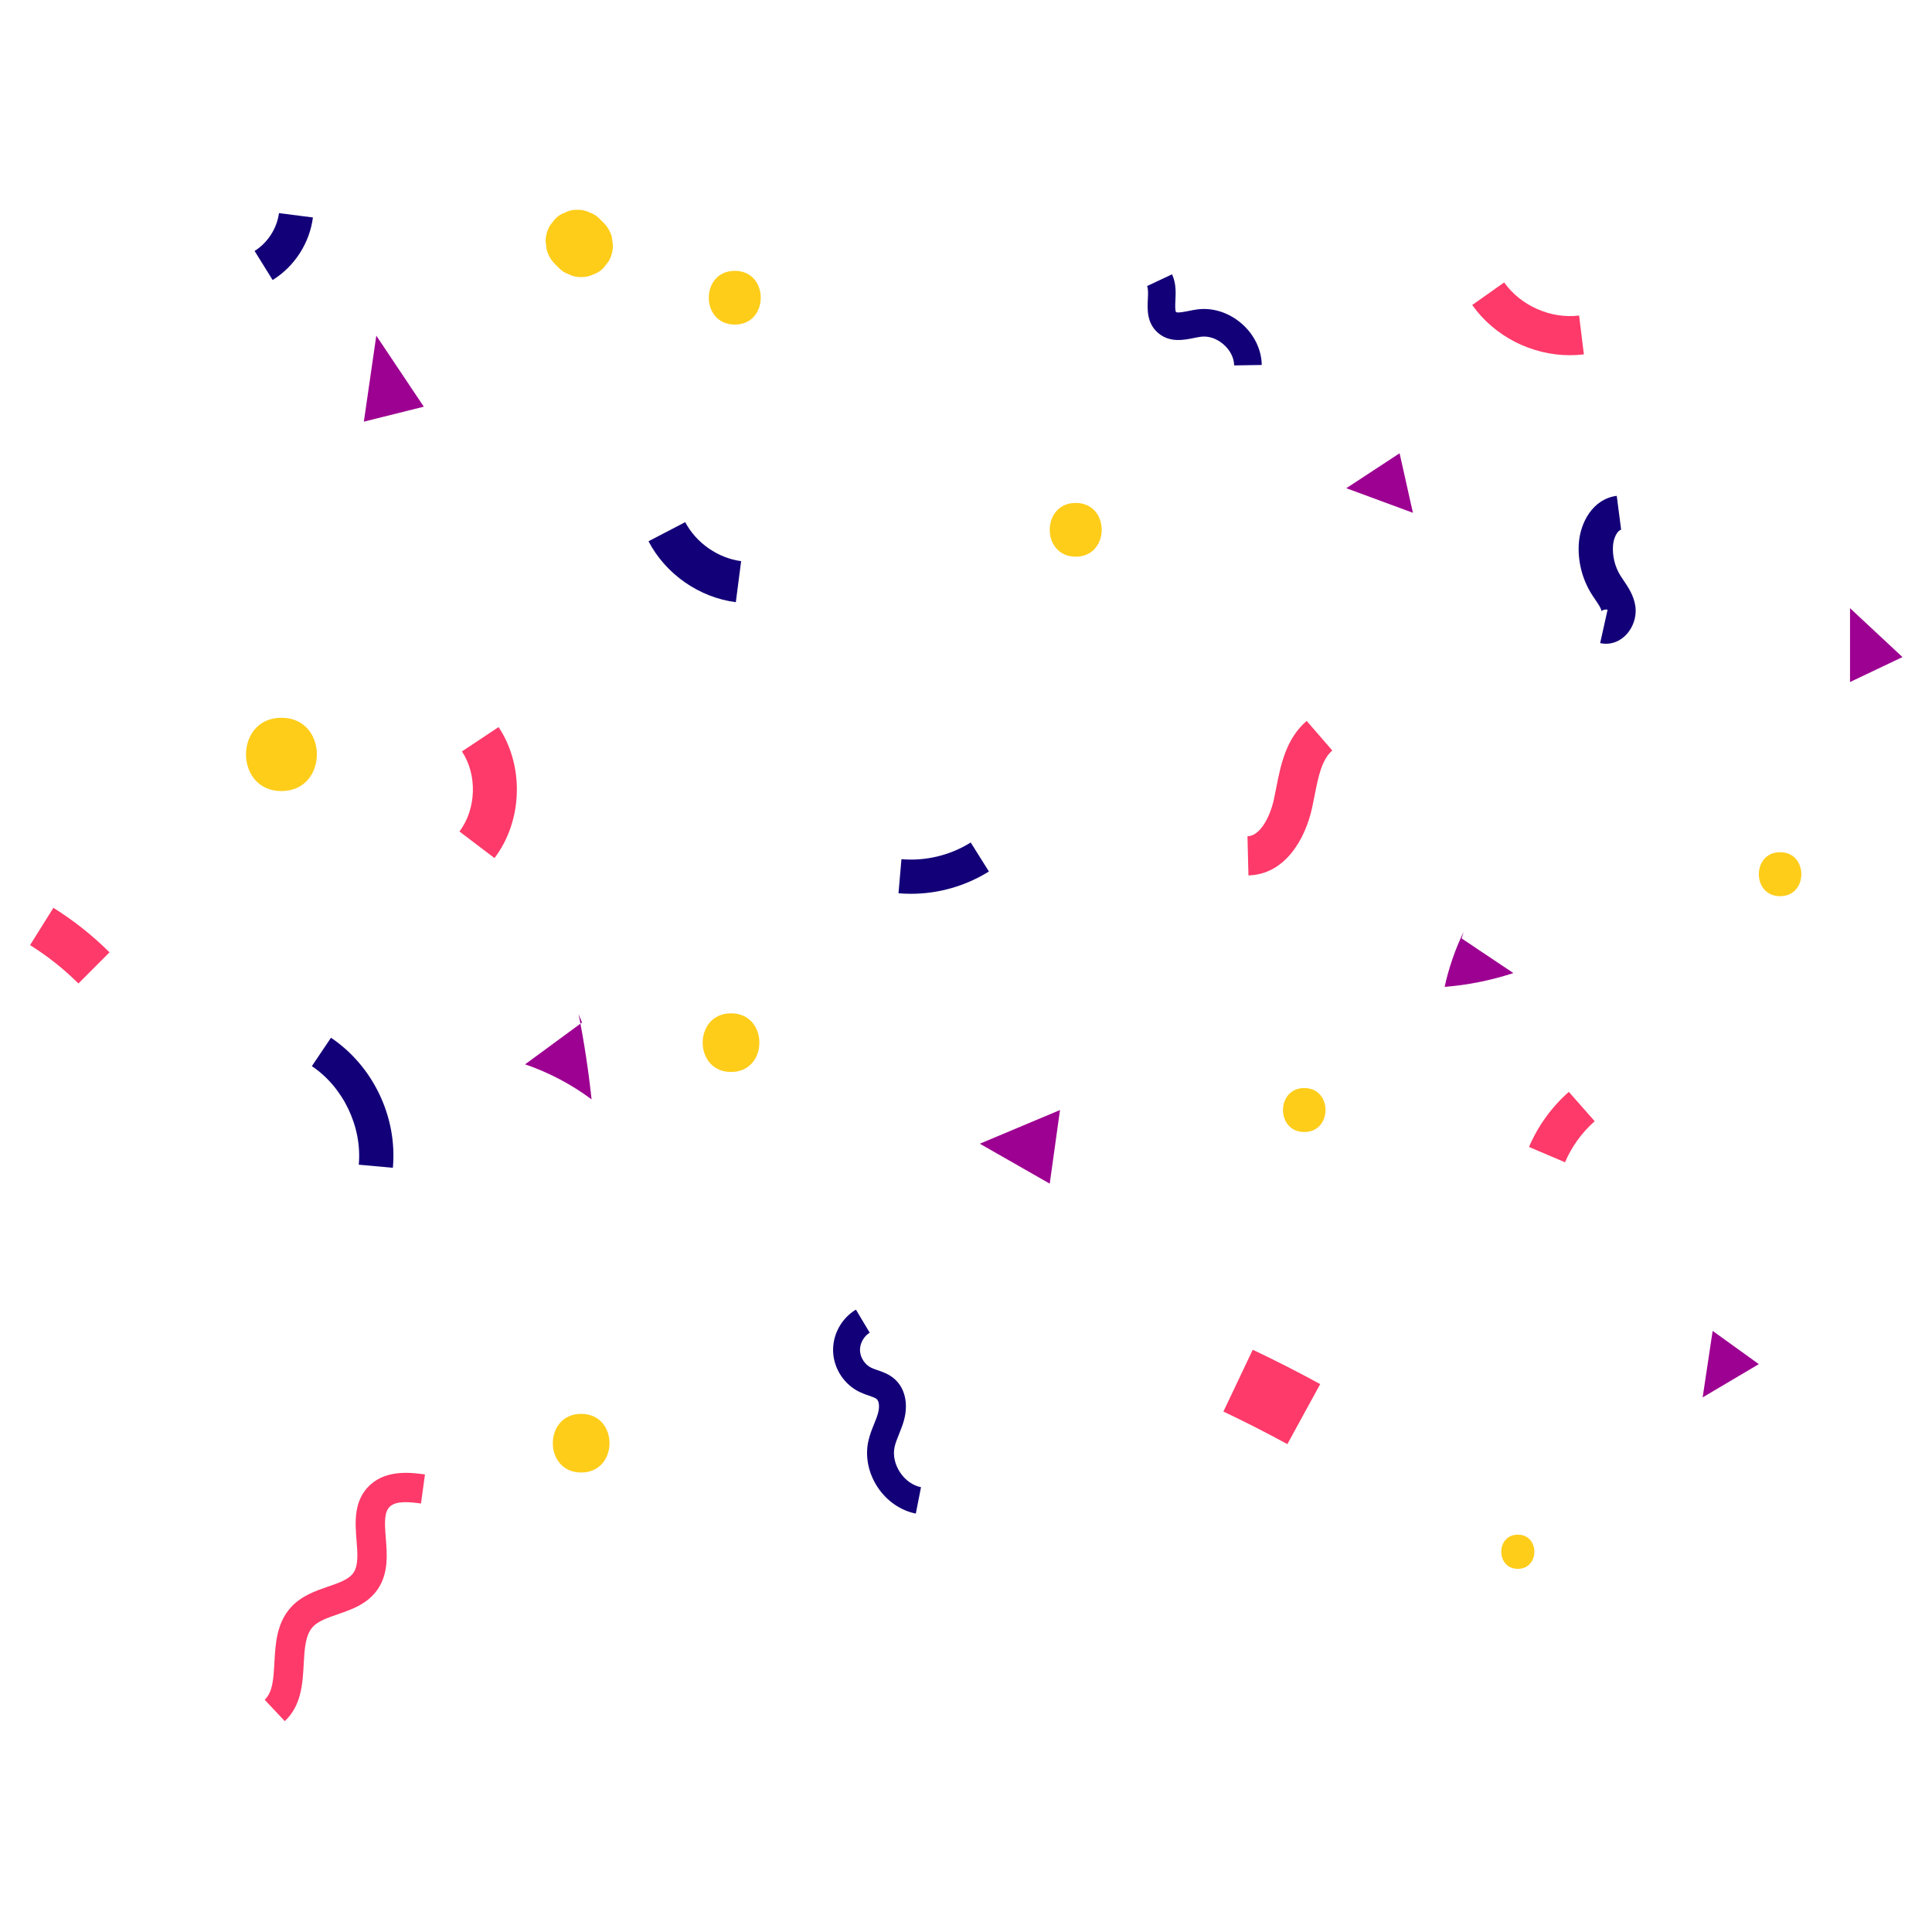 <svg xmlns="http://www.w3.org/2000/svg" xmlns:xlink="http://www.w3.org/1999/xlink" width="1080" zoomAndPan="magnify" viewBox="0 0 810 810" height="1080" preserveAspectRatio="xMidYMid meet" version="1.0"><defs><clipPath id="id1"><path d="M 228 87.949 L 257 87.949 L 257 117 L 228 117 Z M 228 87.949 " clip-rule="nonzero"/></clipPath><clipPath id="id2"><path d="M 110 617 L 179 617 L 179 721.699 L 110 721.699 Z M 110 617 " clip-rule="nonzero"/></clipPath></defs><path fill="#120078" d="M 308.496 252.469 C 293.094 250.477 279.066 240.688 271.891 226.926 L 287.289 218.906 C 291.816 227.586 301.016 234.004 310.727 235.262 Z M 308.496 252.469 " fill-opacity="1" fill-rule="nonzero"/><path fill="#120078" d="M 381.93 374.73 C 380.184 374.73 378.438 374.656 376.695 374.504 L 377.941 360.215 C 388.059 361.094 398.371 358.609 406.977 353.219 L 414.602 365.371 C 404.848 371.48 393.414 374.73 381.93 374.73 Z M 381.93 374.73 " fill-opacity="1" fill-rule="nonzero"/><path fill="#120078" d="M 673.312 269.898 C 672.5 269.898 671.684 269.809 670.871 269.629 L 673.988 255.629 C 672.66 255.332 671.531 255.992 671.316 256.309 C 671.355 256.25 671.402 256.109 671.406 256.043 C 671.207 254.914 670.059 253.219 668.84 251.426 C 668.211 250.5 667.582 249.57 667.008 248.625 C 663.246 242.438 661.441 235.055 661.93 227.832 C 662.523 219.137 667.746 209.188 677.828 207.883 L 679.672 222.105 C 678.289 222.285 676.496 225.25 676.254 228.801 C 675.965 233.098 677.035 237.492 679.277 241.176 C 679.727 241.918 680.223 242.645 680.719 243.375 C 682.559 246.082 684.848 249.453 685.578 253.809 C 686.348 258.387 684.66 263.414 681.285 266.613 C 679.023 268.758 676.211 269.898 673.312 269.898 Z M 673.312 269.898 " fill-opacity="1" fill-rule="nonzero"/><path fill="#120078" d="M 164.711 489.605 L 150.414 488.301 C 151.863 472.461 143.961 455.859 130.75 446.984 L 138.766 435.082 C 156.465 446.977 166.648 468.379 164.711 489.605 Z M 164.711 489.605 " fill-opacity="1" fill-rule="nonzero"/><path fill="#120078" d="M 383.961 634.574 C 377.578 633.32 371.723 629.258 367.891 623.426 C 364.059 617.598 362.652 610.613 364.039 604.266 C 364.613 601.633 365.547 599.312 366.453 597.07 C 367.105 595.453 367.723 593.922 368.125 592.449 C 368.809 589.926 368.602 587.531 367.621 586.625 C 366.984 586.035 365.617 585.566 364.172 585.074 C 363.043 584.688 361.766 584.254 360.484 583.645 C 354.027 580.578 349.637 573.984 349.297 566.848 C 348.957 559.707 352.707 552.73 358.848 549.066 L 364.629 558.742 C 362.094 560.254 360.422 563.367 360.562 566.312 C 360.703 569.258 362.66 572.199 365.328 573.469 C 366.027 573.801 366.898 574.098 367.82 574.41 C 370.082 575.184 372.895 576.145 375.281 578.355 C 379.461 582.223 380.855 588.594 379.008 595.398 C 378.434 597.516 377.66 599.43 376.914 601.281 C 376.152 603.176 375.43 604.961 375.059 606.664 C 374.316 610.074 375.141 613.926 377.316 617.242 C 379.496 620.555 382.711 622.844 386.133 623.516 Z M 383.961 634.574 " fill-opacity="1" fill-rule="nonzero"/><path fill="#120078" d="M 114.301 117.402 L 106.738 105.211 C 112.219 101.816 116.133 95.738 116.957 89.348 L 131.195 91.18 C 129.812 101.902 123.5 111.707 114.301 117.402 Z M 114.301 117.402 " fill-opacity="1" fill-rule="nonzero"/><path fill="#120078" d="M 517.426 153.199 C 517.375 150 515.73 146.773 512.918 144.344 C 510.105 141.918 506.676 140.762 503.492 141.18 C 502.57 141.301 501.613 141.5 500.652 141.691 C 496.336 142.566 490.422 143.766 485.559 139.605 C 480.742 135.492 481.031 129.652 481.238 125.387 C 481.344 123.262 481.449 121.066 480.918 119.934 L 491.379 115.008 C 493.145 118.75 492.949 122.746 492.793 125.953 C 492.719 127.504 492.574 130.391 493.078 130.82 C 493.648 131.309 496.715 130.695 498.359 130.363 C 499.59 130.113 500.812 129.871 501.992 129.719 C 508.434 128.879 515.176 131.02 520.48 135.598 C 525.785 140.172 528.891 146.52 528.996 153.012 Z M 517.426 153.199 " fill-opacity="1" fill-rule="nonzero"/><path fill="#fecd1a" d="M 636.352 643.406 C 627.117 643.406 627.102 657.75 636.352 657.75 C 645.59 657.75 645.605 643.406 636.352 643.406 Z M 636.352 643.406 " fill-opacity="1" fill-rule="nonzero"/><path fill="#fecd1a" d="M 243.656 592.77 C 227.82 592.77 227.793 617.355 243.656 617.355 C 259.488 617.355 259.516 592.77 243.656 592.77 Z M 243.656 592.77 " fill-opacity="1" fill-rule="nonzero"/><path fill="#fecd1a" d="M 306.488 424.84 C 290.652 424.84 290.625 449.43 306.488 449.43 C 322.32 449.43 322.348 424.84 306.488 424.84 Z M 306.488 424.84 " fill-opacity="1" fill-rule="nonzero"/><path fill="#fecd1a" d="M 117.992 300.922 C 98.199 300.922 98.164 331.656 117.992 331.656 C 137.785 331.656 137.816 300.922 117.992 300.922 Z M 117.992 300.922 " fill-opacity="1" fill-rule="nonzero"/><path fill="#fecd1a" d="M 451 210.852 C 436.484 210.852 436.461 233.391 451 233.391 C 465.516 233.391 465.539 210.852 451 210.852 Z M 451 210.852 " fill-opacity="1" fill-rule="nonzero"/><path fill="#fecd1a" d="M 746.309 357.289 C 734.434 357.289 734.414 375.73 746.309 375.73 C 758.184 375.73 758.203 357.289 746.309 357.289 Z M 746.309 357.289 " fill-opacity="1" fill-rule="nonzero"/><path fill="#fecd1a" d="M 546.816 456.164 C 534.941 456.164 534.922 474.605 546.816 474.605 C 558.695 474.605 558.715 456.164 546.816 456.164 Z M 546.816 456.164 " fill-opacity="1" fill-rule="nonzero"/><g clip-path="url(#id1)"><path fill="#fecd1a" d="M 256.508 99.305 C 255.875 97.047 254.734 95.09 253.082 93.426 L 251.512 91.859 C 250.301 90.559 248.871 89.641 247.219 89.105 C 245.633 88.27 243.918 87.887 242.086 87.957 C 240.25 87.887 238.535 88.27 236.949 89.105 C 235.297 89.641 233.867 90.559 232.66 91.859 C 231.965 92.758 231.27 93.656 230.574 94.555 C 229.367 96.633 228.762 98.871 228.754 101.277 L 229.23 104.816 C 229.863 107.074 231.008 109.031 232.66 110.691 C 233.184 111.215 233.707 111.738 234.23 112.262 C 235.438 113.562 236.867 114.48 238.52 115.016 C 240.109 115.852 241.82 116.234 243.656 116.164 C 245.488 116.234 247.203 115.852 248.789 115.016 C 250.441 114.48 251.875 113.562 253.082 112.262 C 253.777 111.363 254.469 110.465 255.164 109.566 C 256.371 107.488 256.977 105.25 256.984 102.844 Z M 256.508 99.305 " fill-opacity="1" fill-rule="nonzero"/></g><path fill="#fecd1a" d="M 308.059 113.547 C 293.543 113.547 293.52 136.086 308.059 136.086 C 322.574 136.086 322.598 113.547 308.059 113.547 Z M 308.059 113.547 " fill-opacity="1" fill-rule="nonzero"/><path fill="#fd3a69" d="M 523.418 367.016 L 523.004 350.629 C 528.309 350.496 532.461 342.531 534.074 335.191 C 534.418 333.613 534.734 332.004 535.051 330.383 C 536.945 320.738 539.09 309.805 547.832 302.246 L 558.566 314.641 C 554.102 318.504 552.668 325.805 551.152 333.531 C 550.812 335.277 550.473 337.012 550.098 338.707 C 547.145 352.141 538.586 366.629 523.418 367.016 Z M 523.418 367.016 " fill-opacity="1" fill-rule="nonzero"/><path fill="#fd3a69" d="M 658.168 148.922 C 642.156 148.922 626.555 141.043 617.238 127.875 L 630.633 118.41 C 637.543 128.176 650.18 133.766 662.047 132.293 L 664.047 148.566 C 662.09 148.805 660.125 148.922 658.168 148.922 Z M 658.168 148.922 " fill-opacity="1" fill-rule="nonzero"/><path fill="#fd3a69" d="M 656.141 487.285 L 641.043 480.871 C 644.785 472.078 650.559 464.094 657.734 457.777 L 668.578 470.078 C 663.23 474.785 658.93 480.738 656.141 487.285 Z M 656.141 487.285 " fill-opacity="1" fill-rule="nonzero"/><path fill="#fd3a69" d="M 539.73 605.461 C 530.973 600.676 521.953 596.082 512.918 591.805 L 525.219 565.883 C 534.746 570.395 544.262 575.246 553.504 580.293 Z M 539.73 605.461 " fill-opacity="1" fill-rule="nonzero"/><path fill="#fd3a69" d="M 32.879 412.332 C 26.758 406.234 19.934 400.824 12.605 396.246 L 22.387 380.609 C 30.891 385.918 38.805 392.199 45.91 399.277 Z M 32.879 412.332 " fill-opacity="1" fill-rule="nonzero"/><path fill="#fd3a69" d="M 207.316 359.754 L 192.621 348.602 C 199.73 339.25 200.18 324.82 193.668 315.043 L 209.035 304.828 C 219.867 321.098 219.145 344.195 207.316 359.754 Z M 207.316 359.754 " fill-opacity="1" fill-rule="nonzero"/><g clip-path="url(#id2)"><path fill="#fd3a69" d="M 119.398 721.598 L 110.973 712.637 C 114.367 709.449 114.68 703.684 115.047 697.004 C 115.469 689.23 115.949 680.422 122.066 673.77 C 126.438 669.016 132.34 666.984 137.543 665.191 C 142.289 663.555 146.387 662.141 148.277 659.25 C 150.309 656.145 149.906 651.129 149.48 645.816 C 148.879 638.324 148.133 629 155.219 622.52 C 162.344 616.004 172.641 617.414 178.168 618.168 L 176.504 630.348 C 171.613 629.68 166.172 629.172 163.527 631.586 C 161.055 633.848 161.203 638.102 161.746 644.836 C 162.289 651.641 162.906 659.352 158.582 665.973 C 154.383 672.391 147.566 674.738 141.555 676.812 C 137.355 678.262 133.391 679.625 131.129 682.09 C 127.996 685.492 127.672 691.41 127.332 697.672 C 126.887 705.809 126.387 715.035 119.398 721.598 Z M 119.398 721.598 " fill-opacity="1" fill-rule="nonzero"/></g><path fill="#9d0191" d="M 613.605 390.715 C 610.078 398.055 607.406 405.805 605.664 413.754 C 615.457 412.977 625.16 411.027 634.492 407.961 C 627.254 403.133 620.023 398.293 612.801 393.445 " fill-opacity="1" fill-rule="nonzero"/><path fill="#9d0191" d="M 244.008 428.699 C 236.051 434.543 228.094 440.387 220.141 446.227 C 230.121 449.641 239.566 454.617 248.023 460.918 C 246.738 448.93 244.922 437 242.582 425.172 " fill-opacity="1" fill-rule="nonzero"/><path fill="#9d0191" d="M 586.785 190.035 L 564.445 204.684 L 592.371 214.992 Z M 586.785 190.035 " fill-opacity="1" fill-rule="nonzero"/><path fill="#9d0191" d="M 157.762 140.719 L 152.547 176.781 L 177.68 170.504 Z M 157.762 140.719 " fill-opacity="1" fill-rule="nonzero"/><path fill="#9d0191" d="M 718.035 557.98 L 713.844 585.859 L 737.395 571.922 Z M 718.035 557.98 " fill-opacity="1" fill-rule="nonzero"/><path fill="#9d0191" d="M 775.629 254.973 L 797.621 275.484 L 775.629 285.945 Z M 775.629 254.973 " fill-opacity="1" fill-rule="nonzero"/><path fill="#9d0191" d="M 444.41 465.383 L 410.789 479.508 L 440.105 496.25 Z M 444.41 465.383 " fill-opacity="1" fill-rule="nonzero"/></svg>